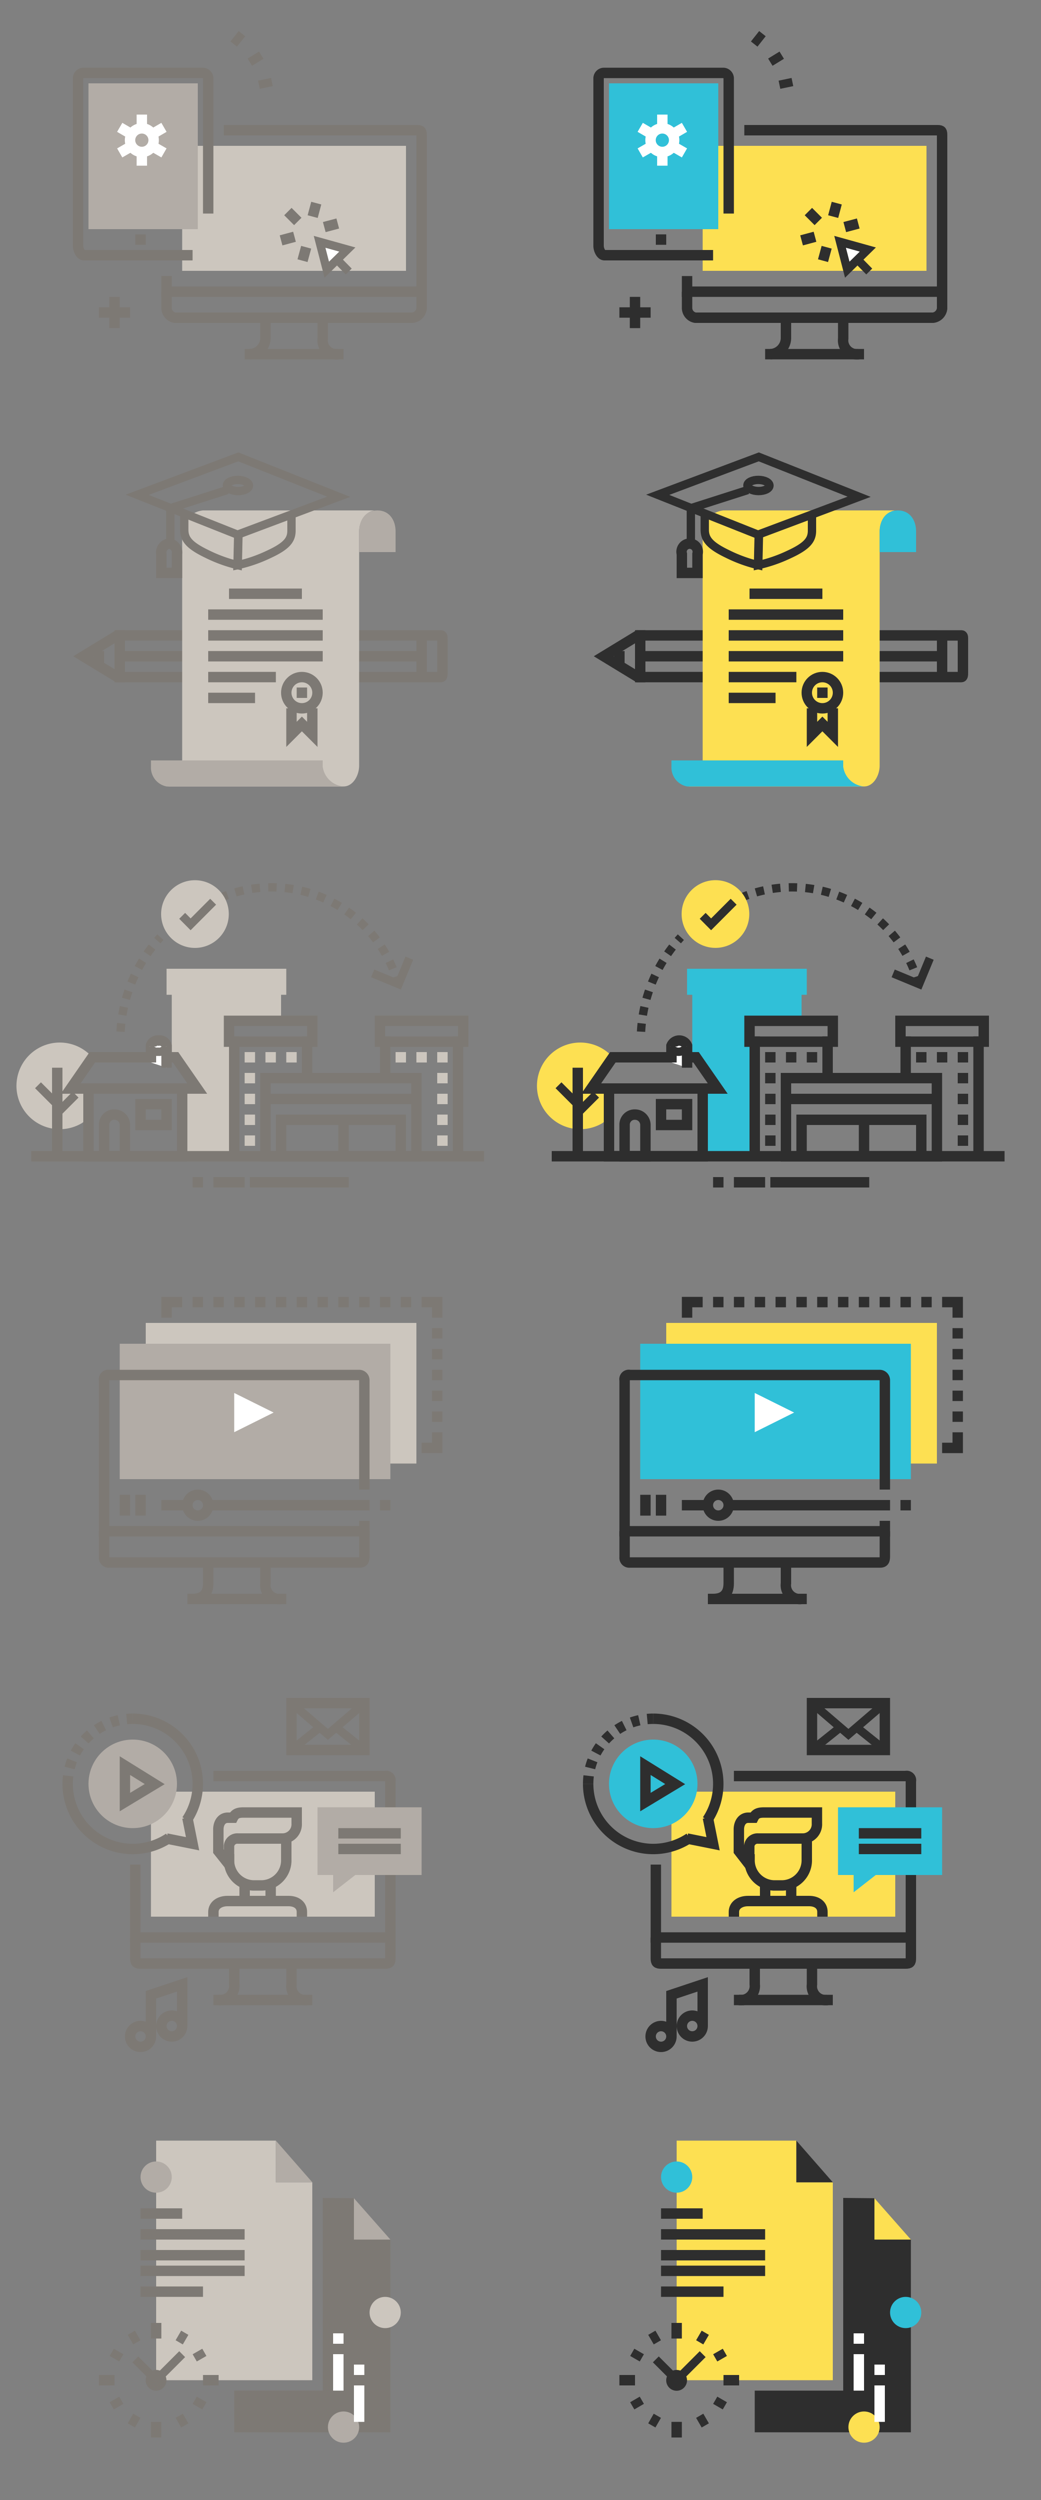 <svg id="PROGRAMACIONES" xmlns="http://www.w3.org/2000/svg" viewBox="0 0 200 480"><rect x="0" y="0" width="200" height="480" fill="#808080" stroke="none"/><defs><style>.cls-1{fill:#7d7974;}.cls-2{fill:#b2aca6;}.cls-3{fill:#ccc6be;}.cls-11,.cls-12,.cls-13,.cls-14,.cls-16,.cls-19,.cls-20,.cls-24,.cls-4,.cls-5,.cls-6,.cls-9{fill:none;}.cls-12,.cls-14,.cls-17,.cls-18,.cls-19,.cls-21,.cls-4,.cls-5{stroke:#7d7974;}.cls-12,.cls-13,.cls-14,.cls-16,.cls-17,.cls-20,.cls-22,.cls-4,.cls-6,.cls-9{stroke-width:2px;}.cls-11,.cls-18,.cls-19,.cls-23,.cls-24,.cls-5{stroke-width:1.6px;}.cls-6{stroke:#fff;}.cls-7{fill:#2e2e2e;}.cls-8{fill:#fde052;}.cls-11,.cls-13,.cls-16,.cls-22,.cls-23,.cls-24,.cls-25,.cls-9{stroke:#2e2e2e;}.cls-10{fill:#30c0d8;}.cls-12,.cls-13{stroke-dasharray:1.54 1.54;}.cls-14,.cls-16{stroke-dasharray:2 2;}.cls-15,.cls-17,.cls-18,.cls-21,.cls-22,.cls-23,.cls-25{fill:#fff;}.cls-19,.cls-24{stroke-dasharray:1.6;}.cls-20{stroke:#ccc6be;}.cls-21,.cls-25{stroke-width:1.6px;}</style></defs><title>sprite_tabs</title><polygon class="cls-1" points="68 430 68 422.06 62 422 62 459 45 459 45 467 75 467 75 430 68 430"/><polygon class="cls-2" points="68 430 75 430 68 422.06 68 430"/><polygon class="cls-3" points="53 419 53 411 30 411 30 457 60 457 60 419 53 419"/><polygon class="cls-2" points="53 419 60 419 53 411 53 419"/><line class="cls-4" x1="27" y1="425" x2="35" y2="425"/><line class="cls-4" x1="27" y1="429" x2="47" y2="429"/><line class="cls-4" x1="27" y1="433" x2="47" y2="433"/><line class="cls-4" x1="27" y1="436" x2="47" y2="436"/><line class="cls-4" x1="27" y1="440" x2="39" y2="440"/><circle class="cls-2" cx="30" cy="418" r="3"/><circle class="cls-2" cx="66" cy="466" r="3"/><circle class="cls-3" cx="74" cy="444" r="3"/><line class="cls-4" x1="30" y1="446" x2="30" y2="449"/><line class="cls-5" x1="35.5" y1="447.89" x2="34.43" y2="449.73"/><line class="cls-5" x1="39.26" y1="451.65" x2="37.41" y2="452.71"/><line class="cls-4" x1="42" y1="457" x2="39" y2="457"/><line class="cls-5" x1="39.26" y1="461.92" x2="37.41" y2="460.85"/><line class="cls-5" x1="35.5" y1="465.68" x2="34.43" y2="463.83"/><line class="cls-4" x1="30" y1="468" x2="30" y2="465"/><line class="cls-5" x1="25.23" y1="465.68" x2="26.29" y2="463.83"/><line class="cls-5" x1="21.47" y1="461.92" x2="23.31" y2="460.85"/><line class="cls-4" x1="19" y1="457" x2="22" y2="457"/><line class="cls-5" x1="21.47" y1="451.65" x2="23.31" y2="452.71"/><line class="cls-5" x1="25.23" y1="447.89" x2="26.29" y2="449.73"/><circle class="cls-1" cx="30" cy="457" r="2" transform="translate(-330.55 174.59) rotate(-48.17)"/><line class="cls-5" x1="35" y1="452" x2="30" y2="457"/><line class="cls-5" x1="26" y1="453" x2="30" y2="457"/><line class="cls-6" x1="65" y1="452" x2="65" y2="459"/><line class="cls-6" x1="65" y1="448" x2="65" y2="450"/><line class="cls-6" x1="69" y1="458" x2="69" y2="465"/><line class="cls-6" x1="69" y1="454" x2="69" y2="456"/><polygon class="cls-7" points="168 430 168 422.06 162 422 162 459 145 459 145 467 175 467 175 430 168 430"/><polygon class="cls-8" points="168 430 175 430 168 422.06 168 430"/><polygon class="cls-8" points="153 419 153 411 130 411 130 457 160 457 160 419 153 419"/><polygon class="cls-7" points="153 419 160 419 153 411 153 419"/><line class="cls-9" x1="127" y1="425" x2="135" y2="425"/><line class="cls-9" x1="127" y1="429" x2="147" y2="429"/><line class="cls-9" x1="127" y1="433" x2="147" y2="433"/><line class="cls-9" x1="127" y1="436" x2="147" y2="436"/><line class="cls-9" x1="127" y1="440" x2="139" y2="440"/><circle class="cls-10" cx="130" cy="418" r="3"/><circle class="cls-8" cx="166" cy="466" r="3"/><circle class="cls-10" cx="174" cy="444" r="3"/><line class="cls-9" x1="130" y1="446" x2="130" y2="449"/><line class="cls-11" x1="135.5" y1="447.89" x2="134.43" y2="449.73"/><line class="cls-11" x1="139.26" y1="451.65" x2="137.41" y2="452.71"/><line class="cls-9" x1="142" y1="457" x2="139" y2="457"/><line class="cls-11" x1="139.26" y1="461.92" x2="137.41" y2="460.85"/><line class="cls-11" x1="135.5" y1="465.68" x2="134.43" y2="463.83"/><line class="cls-9" x1="130" y1="468" x2="130" y2="465"/><line class="cls-11" x1="125.23" y1="465.68" x2="126.29" y2="463.83"/><line class="cls-11" x1="121.47" y1="461.92" x2="123.31" y2="460.85"/><line class="cls-9" x1="119" y1="457" x2="122" y2="457"/><line class="cls-11" x1="121.47" y1="451.65" x2="123.31" y2="452.71"/><line class="cls-11" x1="125.23" y1="447.89" x2="126.29" y2="449.73"/><circle class="cls-7" cx="130" cy="457" r="2" transform="translate(-297.23 249.11) rotate(-48.17)"/><line class="cls-11" x1="135" y1="452" x2="130" y2="457"/><line class="cls-11" x1="126" y1="453" x2="130" y2="457"/><line class="cls-6" x1="165" y1="452" x2="165" y2="459"/><line class="cls-6" x1="165" y1="448" x2="165" y2="450"/><line class="cls-6" x1="169" y1="458" x2="169" y2="465"/><line class="cls-6" x1="169" y1="454" x2="169" y2="456"/><path class="cls-4" d="M26,358v14H75V342a0.83,0.83,0,0,0-1-1H41"/><rect class="cls-3" x="29" y="344" width="43" height="24"/><path class="cls-4" d="M26,372v4c0,0.8.2,1,1,1H74c0.8,0,1-.2,1-1v-4"/><path class="cls-4" d="M45,377v4a2.69,2.69,0,0,1-3,3h1"/><path class="cls-4" d="M59,384a2.65,2.65,0,0,1-3-3v-4"/><line class="cls-4" x1="41" y1="384" x2="60" y2="384"/><path class="cls-4" d="M41,368v-0.91c0-1.31,1.22-2.09,2.7-2.09H55.45c1.48,0,2.55.78,2.55,2.09V368"/><line class="cls-4" x1="47" y1="365" x2="47" y2="362"/><line class="cls-4" x1="52" y1="362" x2="52" y2="365"/><path class="cls-4" d="M55,352v5a4.82,4.82,0,0,1-5.05,5H49.05A4.82,4.82,0,0,1,44,357v-1"/><path class="cls-4" d="M47.08,348c-1,0-1.82,0-2.32,1h-1c-1.19,0-1.81,1.07-1.81,2.25v4.17L44,358v-3.6a1.6,1.6,0,0,1,1.7-1.4h8.68A2.74,2.74,0,0,0,57,350.12V348H47.08Z"/><polygon class="cls-2" points="81 347 61 347 61 360 64 360 64 363.32 68.26 360 81 360 81 347"/><line class="cls-4" x1="65" y1="352" x2="77" y2="352"/><line class="cls-4" x1="65" y1="355" x2="77" y2="355"/><circle class="cls-2" cx="25.5" cy="342.5" r="8.5"/><path class="cls-4" d="M32.46,352.89A12.5,12.5,0,0,1,13,342.5"/><path class="cls-4" d="M25.5,330a12.5,12.5,0,0,1,10.38,19.46"/><polygon class="cls-4" points="29.72 342.55 24 346 24 339 29.72 342.55"/><path class="cls-12" d="M13,342.5A12.5,12.5,0,0,1,25.5,330"/><path class="cls-4" d="M36,349l1,5-5-1"/><rect class="cls-4" x="56" y="327" width="14" height="9"/><polyline class="cls-5" points="56 327 63 333 70 327"/><line class="cls-5" x1="61" y1="332" x2="56" y2="336"/><line class="cls-5" x1="70" y1="336" x2="65" y2="332"/><circle class="cls-4" cx="27" cy="391" r="2"/><circle class="cls-4" cx="33" cy="389" r="2"/><polyline class="cls-4" points="29 391 29 383 35 381 35 389"/><path class="cls-9" d="M126,358v14h49V342a0.83,0.83,0,0,0-1-1H141"/><rect class="cls-8" x="129" y="344" width="43" height="24"/><path class="cls-9" d="M126,372v4c0,0.8.2,1,1,1h47c0.8,0,1-.2,1-1v-4"/><path class="cls-9" d="M145,377v4a2.69,2.69,0,0,1-3,3h1"/><path class="cls-9" d="M159,384a2.65,2.65,0,0,1-3-3v-4"/><line class="cls-9" x1="141" y1="384" x2="160" y2="384"/><path class="cls-9" d="M141,368v-0.91c0-1.31,1.22-2.09,2.7-2.09h11.76c1.48,0,2.55.78,2.55,2.09V368"/><line class="cls-9" x1="147" y1="365" x2="147" y2="362"/><line class="cls-9" x1="152" y1="362" x2="152" y2="365"/><path class="cls-9" d="M155,352v5a4.82,4.82,0,0,1-5.05,5h-0.89a4.82,4.82,0,0,1-5.05-5v-1"/><path class="cls-9" d="M147.08,348c-1,0-1.82,0-2.32,1h-1c-1.19,0-1.81,1.07-1.81,2.25v4.17l2,2.58v-3.6a1.6,1.6,0,0,1,1.7-1.4h8.68a2.74,2.74,0,0,0,2.62-2.88V348h-9.92Z"/><polygon class="cls-10" points="181 347 161 347 161 360 164 360 164 363.32 168.26 360 181 360 181 347"/><line class="cls-9" x1="165" y1="352" x2="177" y2="352"/><line class="cls-9" x1="165" y1="355" x2="177" y2="355"/><circle class="cls-10" cx="125.5" cy="342.5" r="8.5"/><path class="cls-9" d="M132.46,352.89A12.5,12.5,0,0,1,113,342.5"/><path class="cls-9" d="M125.5,330a12.5,12.5,0,0,1,10.38,19.46"/><polygon class="cls-9" points="129.72 342.55 124 346 124 339 129.72 342.55"/><path class="cls-13" d="M113,342.5A12.5,12.5,0,0,1,125.5,330"/><path class="cls-9" d="M136,349l1,5-5-1"/><rect class="cls-9" x="156" y="327" width="14" height="9"/><polyline class="cls-11" points="156 327 163 333 170 327"/><line class="cls-11" x1="161" y1="332" x2="156" y2="336"/><line class="cls-11" x1="170" y1="336" x2="165" y2="332"/><circle class="cls-9" cx="127" cy="391" r="2"/><circle class="cls-9" cx="133" cy="389" r="2"/><polyline class="cls-9" points="129 391 129 383 135 381 135 389"/><polyline class="cls-4" points="84 275 84 278 81 278"/><polyline class="cls-5" points="33.31 277.56 32.51 277.56 32.51 276.76"/><polyline class="cls-4" points="32 253 32 250 35 250"/><line class="cls-14" x1="37" y1="250" x2="79" y2="250"/><polyline class="cls-4" points="81 250 84 250 84 253"/><line class="cls-14" x1="84" y1="255" x2="84" y2="273"/><rect class="cls-3" x="28" y="254" width="52" height="27"/><rect class="cls-2" x="23" y="258" width="52" height="26"/><path class="cls-4" d="M70,286V265a1,1,0,0,0-1-1H21a0.83,0.83,0,0,0-1,1v29H70v-2"/><path class="cls-4" d="M20,294v5a0.9,0.9,0,0,0,1,1H69.07c0.8,0,.93-0.43.93-1.24V294"/><path class="cls-4" d="M37,307c2,0,3-1,3-3v-4"/><path class="cls-4" d="M54,307a2.66,2.66,0,0,1-3-3v-4"/><line class="cls-4" x1="36" y1="307" x2="55" y2="307"/><polygon class="cls-15" points="52.57 271.21 48.78 273.1 45 274.98 45 271.21 45 267.45 48.78 269.33 52.57 271.21"/><line class="cls-4" x1="31" y1="289" x2="36" y2="289"/><line class="cls-4" x1="71" y1="289" x2="40" y2="289"/><line class="cls-4" x1="73" y1="289" x2="75" y2="289"/><line class="cls-4" x1="24" y1="287" x2="24" y2="291"/><line class="cls-4" x1="27" y1="287" x2="27" y2="291"/><circle class="cls-4" cx="38" cy="289" r="2"/><polyline class="cls-9" points="184 275 184 278 181 278"/><polyline class="cls-5" points="133.31 277.56 132.51 277.56 132.51 276.76"/><polyline class="cls-9" points="132 253 132 250 135 250"/><line class="cls-16" x1="137" y1="250" x2="179" y2="250"/><polyline class="cls-9" points="181 250 184 250 184 253"/><line class="cls-16" x1="184" y1="255" x2="184" y2="273"/><rect class="cls-8" x="128" y="254" width="52" height="27"/><rect class="cls-10" x="123" y="258" width="52" height="26"/><path class="cls-9" d="M170,286V265a1,1,0,0,0-1-1H121a0.83,0.83,0,0,0-1,1v29h50v-2"/><path class="cls-9" d="M120,294v5a0.9,0.9,0,0,0,1,1h48.07c0.8,0,.93-0.43.93-1.24V294"/><path class="cls-9" d="M137,307c2,0,3-1,3-3v-4"/><path class="cls-9" d="M154,307a2.66,2.66,0,0,1-3-3v-4"/><line class="cls-9" x1="136" y1="307" x2="155" y2="307"/><polygon class="cls-15" points="152.57 271.21 148.78 273.1 145 274.98 145 271.21 145 267.45 148.78 269.33 152.57 271.21"/><line class="cls-9" x1="131" y1="289" x2="136" y2="289"/><line class="cls-9" x1="171" y1="289" x2="140" y2="289"/><line class="cls-9" x1="173" y1="289" x2="175" y2="289"/><line class="cls-9" x1="124" y1="287" x2="124" y2="291"/><line class="cls-9" x1="127" y1="287" x2="127" y2="291"/><circle class="cls-9" cx="138" cy="289" r="2"/><path class="cls-3" d="M14.52,208.49c0,1.24,1.45-.47,2,0.59,0.81,1.52.66,5.7-.77,6.55a8.32,8.32,0,1,1,1.57-13.07C18.86,204.07,14.52,206.17,14.52,208.49Z"/><line class="cls-17" x1="11" y1="205" x2="11" y2="222"/><line class="cls-18" x1="10.91" y1="213.78" x2="14.52" y2="210.17"/><line class="cls-18" x1="10.91" y1="211.98" x2="7.3" y2="208.37"/><polygon class="cls-3" points="45 222 35 222 35 209 37.89 209 33 202.02 33 187 54 187 54 196.03 44 196 45 200 45 222"/><rect class="cls-3" x="32" y="186" width="23" height="5"/><line class="cls-4" x1="93" y1="222" x2="6" y2="222"/><line class="cls-4" x1="47" y1="227" x2="41" y2="227"/><line class="cls-4" x1="67" y1="227" x2="48" y2="227"/><line class="cls-4" x1="37" y1="227" x2="39" y2="227"/><polyline class="cls-5" points="78.64 183.97 76.58 188.95 71.6 186.89"/><path class="cls-19" d="M42.22,172.42A25.17,25.17,0,0,1,76.28,188.3"/><path class="cls-19" d="M23.16,198.08a29.1,29.1,0,0,1,7.65-18.14"/><circle class="cls-3" cx="37.45" cy="175.5" r="6.5" transform="translate(-0.27 0.06) rotate(-0.09)"/><polyline class="cls-5" points="35 175.84 36.62 177.47 40.95 173.13"/><line class="cls-4" x1="45" y1="222" x2="45" y2="199"/><line class="cls-4" x1="59" y1="199" x2="59" y2="207"/><rect class="cls-4" x="44" y="196" width="16" height="4"/><line class="cls-20" x1="47" y1="203" x2="49" y2="203"/><line class="cls-20" x1="51" y1="203" x2="53" y2="203"/><line class="cls-20" x1="55" y1="203" x2="57" y2="203"/><line class="cls-20" x1="47" y1="207" x2="49" y2="207"/><line class="cls-20" x1="47" y1="211" x2="49" y2="211"/><line class="cls-20" x1="47" y1="215" x2="49" y2="215"/><line class="cls-20" x1="47" y1="219" x2="49" y2="219"/><line class="cls-4" x1="74" y1="207" x2="74" y2="199"/><line class="cls-4" x1="88" y1="199" x2="88" y2="222"/><rect class="cls-4" x="73" y="196" width="16" height="4"/><line class="cls-20" x1="76" y1="203" x2="78" y2="203"/><line class="cls-20" x1="80" y1="203" x2="82" y2="203"/><line class="cls-20" x1="84" y1="203" x2="86" y2="203"/><line class="cls-20" x1="84" y1="207" x2="86" y2="207"/><line class="cls-20" x1="84" y1="211" x2="86" y2="211"/><line class="cls-20" x1="84" y1="215" x2="86" y2="215"/><line class="cls-20" x1="84" y1="219" x2="86" y2="219"/><rect class="cls-4" x="51" y="207" width="29" height="15"/><polyline class="cls-4" points="54 222 54 215 77 215 77 222"/><line class="cls-4" x1="66" y1="215" x2="66" y2="222"/><line class="cls-4" x1="80" y1="211" x2="51" y2="211"/><polygon class="cls-4" points="33.73 203 30.82 203 25.74 203 20.66 203 17.74 203 13.59 209 17.74 209 22.87 209 28.61 209 33.73 209 37.89 209 33.73 203"/><polygon class="cls-4" points="35 209 17 209 17 222 35 222 35 216.51 35 209"/><path class="cls-4" d="M24,222H20v-6a1.93,1.93,0,0,1,2-2h0a2,2,0,0,1,2,2v6Z"/><rect class="cls-4" x="27" y="212" width="5" height="4"/><path class="cls-17" d="M29,204v-3.21a1.34,1.34,0,0,1,1.5-1,1.34,1.34,0,0,1,1.5,1V205"/><path class="cls-21" d="M28.76,200.93a1.46,1.46,0,0,0,1.6,1,1.46,1.46,0,0,0,1.6-1"/><path class="cls-8" d="M114.52,208.49c0,1.24,1.45-.47,2,0.59,0.81,1.52.66,5.7-.77,6.55a8.32,8.32,0,1,1,1.57-13.07C118.86,204.07,114.52,206.17,114.52,208.49Z"/><line class="cls-22" x1="111" y1="205" x2="111" y2="222"/><line class="cls-23" x1="110.91" y1="213.78" x2="114.52" y2="210.17"/><line class="cls-23" x1="110.91" y1="211.98" x2="107.3" y2="208.37"/><polygon class="cls-10" points="145 222 135 222 135 209 137.89 209 133 202.02 133 187 154 187 154 196.03 144 196 145 200 145 222"/><rect class="cls-10" x="132" y="186" width="23" height="5"/><line class="cls-9" x1="193" y1="222" x2="106" y2="222"/><line class="cls-9" x1="147" y1="227" x2="141" y2="227"/><line class="cls-9" x1="167" y1="227" x2="148" y2="227"/><line class="cls-9" x1="137" y1="227" x2="139" y2="227"/><polyline class="cls-11" points="178.64 183.97 176.58 188.95 171.6 186.89"/><path class="cls-24" d="M142.22,172.42a25.17,25.17,0,0,1,34.06,15.88"/><path class="cls-24" d="M123.16,198.08a29.1,29.1,0,0,1,7.65-18.14"/><circle class="cls-8" cx="137.45" cy="175.5" r="6.5" transform="translate(-0.27 0.21) rotate(-0.09)"/><polyline class="cls-11" points="135 175.84 136.62 177.47 140.95 173.13"/><line class="cls-9" x1="145" y1="222" x2="145" y2="199"/><line class="cls-9" x1="159" y1="199" x2="159" y2="207"/><rect class="cls-9" x="144" y="196" width="16" height="4"/><line class="cls-9" x1="147" y1="203" x2="149" y2="203"/><line class="cls-9" x1="151" y1="203" x2="153" y2="203"/><line class="cls-9" x1="155" y1="203" x2="157" y2="203"/><line class="cls-9" x1="147" y1="207" x2="149" y2="207"/><line class="cls-9" x1="147" y1="211" x2="149" y2="211"/><line class="cls-9" x1="147" y1="215" x2="149" y2="215"/><line class="cls-9" x1="147" y1="219" x2="149" y2="219"/><line class="cls-9" x1="174" y1="207" x2="174" y2="199"/><line class="cls-9" x1="188" y1="199" x2="188" y2="222"/><rect class="cls-9" x="173" y="196" width="16" height="4"/><line class="cls-9" x1="176" y1="203" x2="178" y2="203"/><line class="cls-9" x1="180" y1="203" x2="182" y2="203"/><line class="cls-9" x1="184" y1="203" x2="186" y2="203"/><line class="cls-9" x1="184" y1="207" x2="186" y2="207"/><line class="cls-9" x1="184" y1="211" x2="186" y2="211"/><line class="cls-9" x1="184" y1="215" x2="186" y2="215"/><line class="cls-9" x1="184" y1="219" x2="186" y2="219"/><rect class="cls-9" x="151" y="207" width="29" height="15"/><polyline class="cls-9" points="154 222 154 215 177 215 177 222"/><line class="cls-9" x1="166" y1="215" x2="166" y2="222"/><line class="cls-9" x1="180" y1="211" x2="151" y2="211"/><polygon class="cls-9" points="133.73 203 130.82 203 125.74 203 120.66 203 117.74 203 113.59 209 117.74 209 122.87 209 128.61 209 133.73 209 137.89 209 133.73 203"/><polygon class="cls-9" points="135 209 117 209 117 222 135 222 135 216.51 135 209"/><path class="cls-9" d="M124,222h-4v-6a1.93,1.93,0,0,1,2-2h0a2,2,0,0,1,2,2v6Z"/><rect class="cls-9" x="127" y="212" width="5" height="4"/><path class="cls-22" d="M129,204v-3.21a1.62,1.62,0,0,1,3,0V205"/><path class="cls-25" d="M128.76,200.93a1.77,1.77,0,0,0,3.2,0"/><polyline class="cls-4" points="24 130 22.57 130 16 126 22.57 122 24 122"/><polyline class="cls-4" points="80 122 23 122 23 130 80 130"/><line class="cls-4" x1="80" y1="126" x2="23" y2="126"/><path class="cls-4" d="M81,122h3.71c0.31,0,.29.37,0.29,0.72v6.46c0,0.35,0,.82-0.29.82H81v-8Z"/><line class="cls-4" x1="19" y1="125" x2="19" y2="128"/><path class="cls-3" d="M35,109v-7a4.46,4.46,0,0,1,4-4H72c-1.79.21-3,2.14-3,4v45c0,1.84-1.15,4-3,4H32c2,0,3-2,3-3.82v-0.43h0V105"/><path class="cls-2" d="M69,106v-4c0-2,1.1-4,3.5-4s3.5,2,3.5,4v4H69Z"/><path class="cls-2" d="M62,146v1.18A4.4,4.4,0,0,0,66,151H32a3.71,3.71,0,0,1-3-3.82V146H62Z"/><path class="cls-5" d="M56,98.33c0,1.72,0,1.84,0,3.56s-0.86,2.93-4.37,4.55a27.85,27.85,0,0,1-6,2.07l0.14-6.12"/><path class="cls-5" d="M35.4,98.53c0,1.72,0,1.44,0,3.16s0.8,2.95,4.28,4.63a27.87,27.87,0,0,0,6,2.19l0.14-6.12"/><path class="cls-5" d="M45.64,102.66l19.42-7.28L45.79,87.72,26.36,95Z"/><path class="cls-5" d="M43.67,94.08l-10.94,3.5,0,6.51"/><ellipse class="cls-5" cx="45.72" cy="93.21" rx="1.07" ry="2.12" transform="translate(-47.93 138.04) rotate(-89.45)"/><path class="cls-4" d="M31,110v-3.63a1.72,1.72,0,0,1,1.5-2,1.72,1.72,0,0,1,1.5,2V110H31Z"/><polyline class="cls-4" points="60 136 60 141 58 139 56 141 56 136"/><circle class="cls-4" cx="58" cy="133" r="3"/><line class="cls-4" x1="58" y1="132" x2="58" y2="134"/><line class="cls-4" x1="44" y1="114" x2="58" y2="114"/><line class="cls-4" x1="40" y1="118" x2="62" y2="118"/><line class="cls-4" x1="40" y1="122" x2="62" y2="122"/><line class="cls-4" x1="40" y1="126" x2="62" y2="126"/><line class="cls-4" x1="40" y1="130" x2="53" y2="130"/><line class="cls-4" x1="40" y1="134" x2="49" y2="134"/><polyline class="cls-9" points="124 130 122.57 130 116 126 122.57 122 124 122"/><polyline class="cls-9" points="180 122 123 122 123 130 180 130"/><line class="cls-9" x1="180" y1="126" x2="123" y2="126"/><path class="cls-9" d="M181,122h3.71c0.31,0,.29.37,0.29,0.72v6.46c0,0.35,0,.82-0.29.82H181v-8Z"/><line class="cls-9" x1="119" y1="125" x2="119" y2="128"/><path class="cls-8" d="M135,109v-7a4.46,4.46,0,0,1,4-4h33c-1.79.21-3,2.14-3,4v45c0,1.84-1.15,4-3,4H132c2,0,3-2,3-3.82v-0.43h0V105"/><path class="cls-10" d="M169,106v-4c0-2,1.1-4,3.5-4s3.5,2,3.5,4v4h-7Z"/><path class="cls-10" d="M162,146v1.18a4.4,4.4,0,0,0,4,3.82H132a3.71,3.71,0,0,1-3-3.82V146h33Z"/><path class="cls-11" d="M156,98.33c0,1.72,0,1.84,0,3.56s-0.86,2.93-4.37,4.55a27.85,27.85,0,0,1-6,2.07l0.14-6.12"/><path class="cls-11" d="M135.4,98.53c0,1.72,0,1.44,0,3.16s0.8,2.95,4.28,4.63a27.87,27.87,0,0,0,6,2.19l0.14-6.12"/><path class="cls-11" d="M145.64,102.66l19.42-7.28-19.28-7.66L126.36,95Z"/><path class="cls-11" d="M143.67,94.08l-10.94,3.5,0,6.51"/><ellipse class="cls-11" cx="145.72" cy="93.21" rx="1.07" ry="2.12" transform="translate(51.11 238.03) rotate(-89.45)"/><path class="cls-9" d="M131,110v-3.63a1.56,1.56,0,1,1,3,0V110h-3Z"/><polyline class="cls-9" points="160 136 160 141 158 139 156 141 156 136"/><circle class="cls-9" cx="158" cy="133" r="3"/><line class="cls-9" x1="158" y1="132" x2="158" y2="134"/><line class="cls-9" x1="144" y1="114" x2="158" y2="114"/><line class="cls-9" x1="140" y1="118" x2="162" y2="118"/><line class="cls-9" x1="140" y1="122" x2="162" y2="122"/><line class="cls-9" x1="140" y1="126" x2="162" y2="126"/><line class="cls-9" x1="140" y1="130" x2="153" y2="130"/><line class="cls-9" x1="140" y1="134" x2="149" y2="134"/><path class="cls-4" d="M32,53v3H81V26c0-.75-0.07-1-0.82-1H43"/><rect class="cls-3" x="35" y="28" width="43" height="24"/><path class="cls-4" d="M32,56v3.18A1.92,1.92,0,0,0,33.58,61H79.27A2,2,0,0,0,81,59.25V56"/><path class="cls-4" d="M51,61v4a3.13,3.13,0,0,1-3,3"/><path class="cls-4" d="M65,68a2.67,2.67,0,0,1-3-3V61"/><line class="cls-4" x1="47" y1="68" x2="66" y2="68"/><line class="cls-4" x1="22" y1="57" x2="22" y2="63"/><line class="cls-4" x1="25" y1="60" x2="19" y2="60"/><line class="cls-5" x1="50.18" y1="10.6" x2="48.01" y2="11.93"/><line class="cls-5" x1="46.48" y1="6.46" x2="44.9" y2="8.46"/><line class="cls-5" x1="52.24" y1="15.75" x2="49.75" y2="16.27"/><line class="cls-5" x1="50.18" y1="10.6" x2="48.01" y2="11.93"/><path class="cls-4" d="M37,49H16.14C15.46,49,15,47.91,15,47.23V15a1.05,1.05,0,0,1,1-1H39a1.07,1.07,0,0,1,1,1V41"/><rect class="cls-2" x="17" y="16" width="21" height="28"/><line class="cls-4" x1="26" y1="46" x2="28" y2="46"/><line class="cls-17" x1="57.21" y1="42.52" x2="55.31" y2="40.62"/><line class="cls-17" x1="56.58" y1="45.46" x2="54" y2="46.15"/><line class="cls-17" x1="58.82" y1="47.47" x2="58.12" y2="50.05"/><line class="cls-17" x1="62.3" y1="43.6" x2="64.89" y2="42.91"/><line class="cls-17" x1="60.07" y1="41.59" x2="60.76" y2="39"/><polygon class="cls-18" points="61.4 46.43 64.07 47.17 66.73 47.91 64.76 49.84 62.78 51.78 62.09 49.1 61.4 46.43"/><line class="cls-5" x1="64.72" y1="49.81" x2="67" y2="52.13"/><circle class="cls-6" cx="27.25" cy="26.91" r="2.27"/><line class="cls-6" x1="27.25" y1="29.67" x2="27.25" y2="31.81"/><line class="cls-6" x1="27.25" y1="22" x2="27.25" y2="24.15"/><line class="cls-6" x1="29.64" y1="28.29" x2="31.5" y2="29.36"/><line class="cls-6" x1="23" y1="24.45" x2="24.86" y2="25.53"/><line class="cls-6" x1="29.64" y1="25.53" x2="31.5" y2="24.45"/><line class="cls-6" x1="23" y1="29.36" x2="24.86" y2="28.29"/><path class="cls-9" d="M132,53v3h49V26c0-.75-0.07-1-0.82-1H143"/><rect class="cls-8" x="135" y="28" width="43" height="24"/><path class="cls-9" d="M132,56v3.18A1.92,1.92,0,0,0,133.58,61h45.69A2,2,0,0,0,181,59.25V56"/><path class="cls-9" d="M151,61v4a3.13,3.13,0,0,1-3,3"/><path class="cls-9" d="M165,68a2.67,2.67,0,0,1-3-3V61"/><line class="cls-9" x1="147" y1="68" x2="166" y2="68"/><line class="cls-9" x1="122" y1="57" x2="122" y2="63"/><line class="cls-9" x1="125" y1="60" x2="119" y2="60"/><line class="cls-11" x1="150.18" y1="10.6" x2="148.01" y2="11.93"/><line class="cls-11" x1="146.48" y1="6.46" x2="144.9" y2="8.46"/><line class="cls-11" x1="152.24" y1="15.75" x2="149.75" y2="16.27"/><line class="cls-11" x1="150.18" y1="10.6" x2="148.01" y2="11.93"/><path class="cls-9" d="M137,49H116.14c-0.68,0-1.14-1.09-1.14-1.77V15a1.05,1.05,0,0,1,1-1h23a1.07,1.07,0,0,1,1,1V41"/><rect class="cls-10" x="117" y="16" width="21" height="28"/><line class="cls-9" x1="126" y1="46" x2="128" y2="46"/><line class="cls-22" x1="157.21" y1="42.52" x2="155.31" y2="40.62"/><line class="cls-22" x1="156.58" y1="45.46" x2="154" y2="46.15"/><line class="cls-22" x1="158.82" y1="47.47" x2="158.12" y2="50.05"/><line class="cls-22" x1="162.3" y1="43.6" x2="164.89" y2="42.91"/><line class="cls-22" x1="160.07" y1="41.59" x2="160.76" y2="39"/><polygon class="cls-23" points="161.4 46.43 164.07 47.17 166.73 47.91 164.76 49.84 162.78 51.78 162.09 49.1 161.4 46.43"/><line class="cls-11" x1="164.72" y1="49.81" x2="167" y2="52.13"/><circle class="cls-6" cx="127.25" cy="26.91" r="2.27"/><line class="cls-6" x1="127.25" y1="29.67" x2="127.25" y2="31.81"/><line class="cls-6" x1="127.25" y1="22" x2="127.25" y2="24.15"/><line class="cls-6" x1="129.64" y1="28.29" x2="131.5" y2="29.36"/><line class="cls-6" x1="123" y1="24.45" x2="124.86" y2="25.53"/><line class="cls-6" x1="129.64" y1="25.53" x2="131.5" y2="24.45"/><line class="cls-6" x1="123" y1="29.36" x2="124.86" y2="28.29"/></svg>
